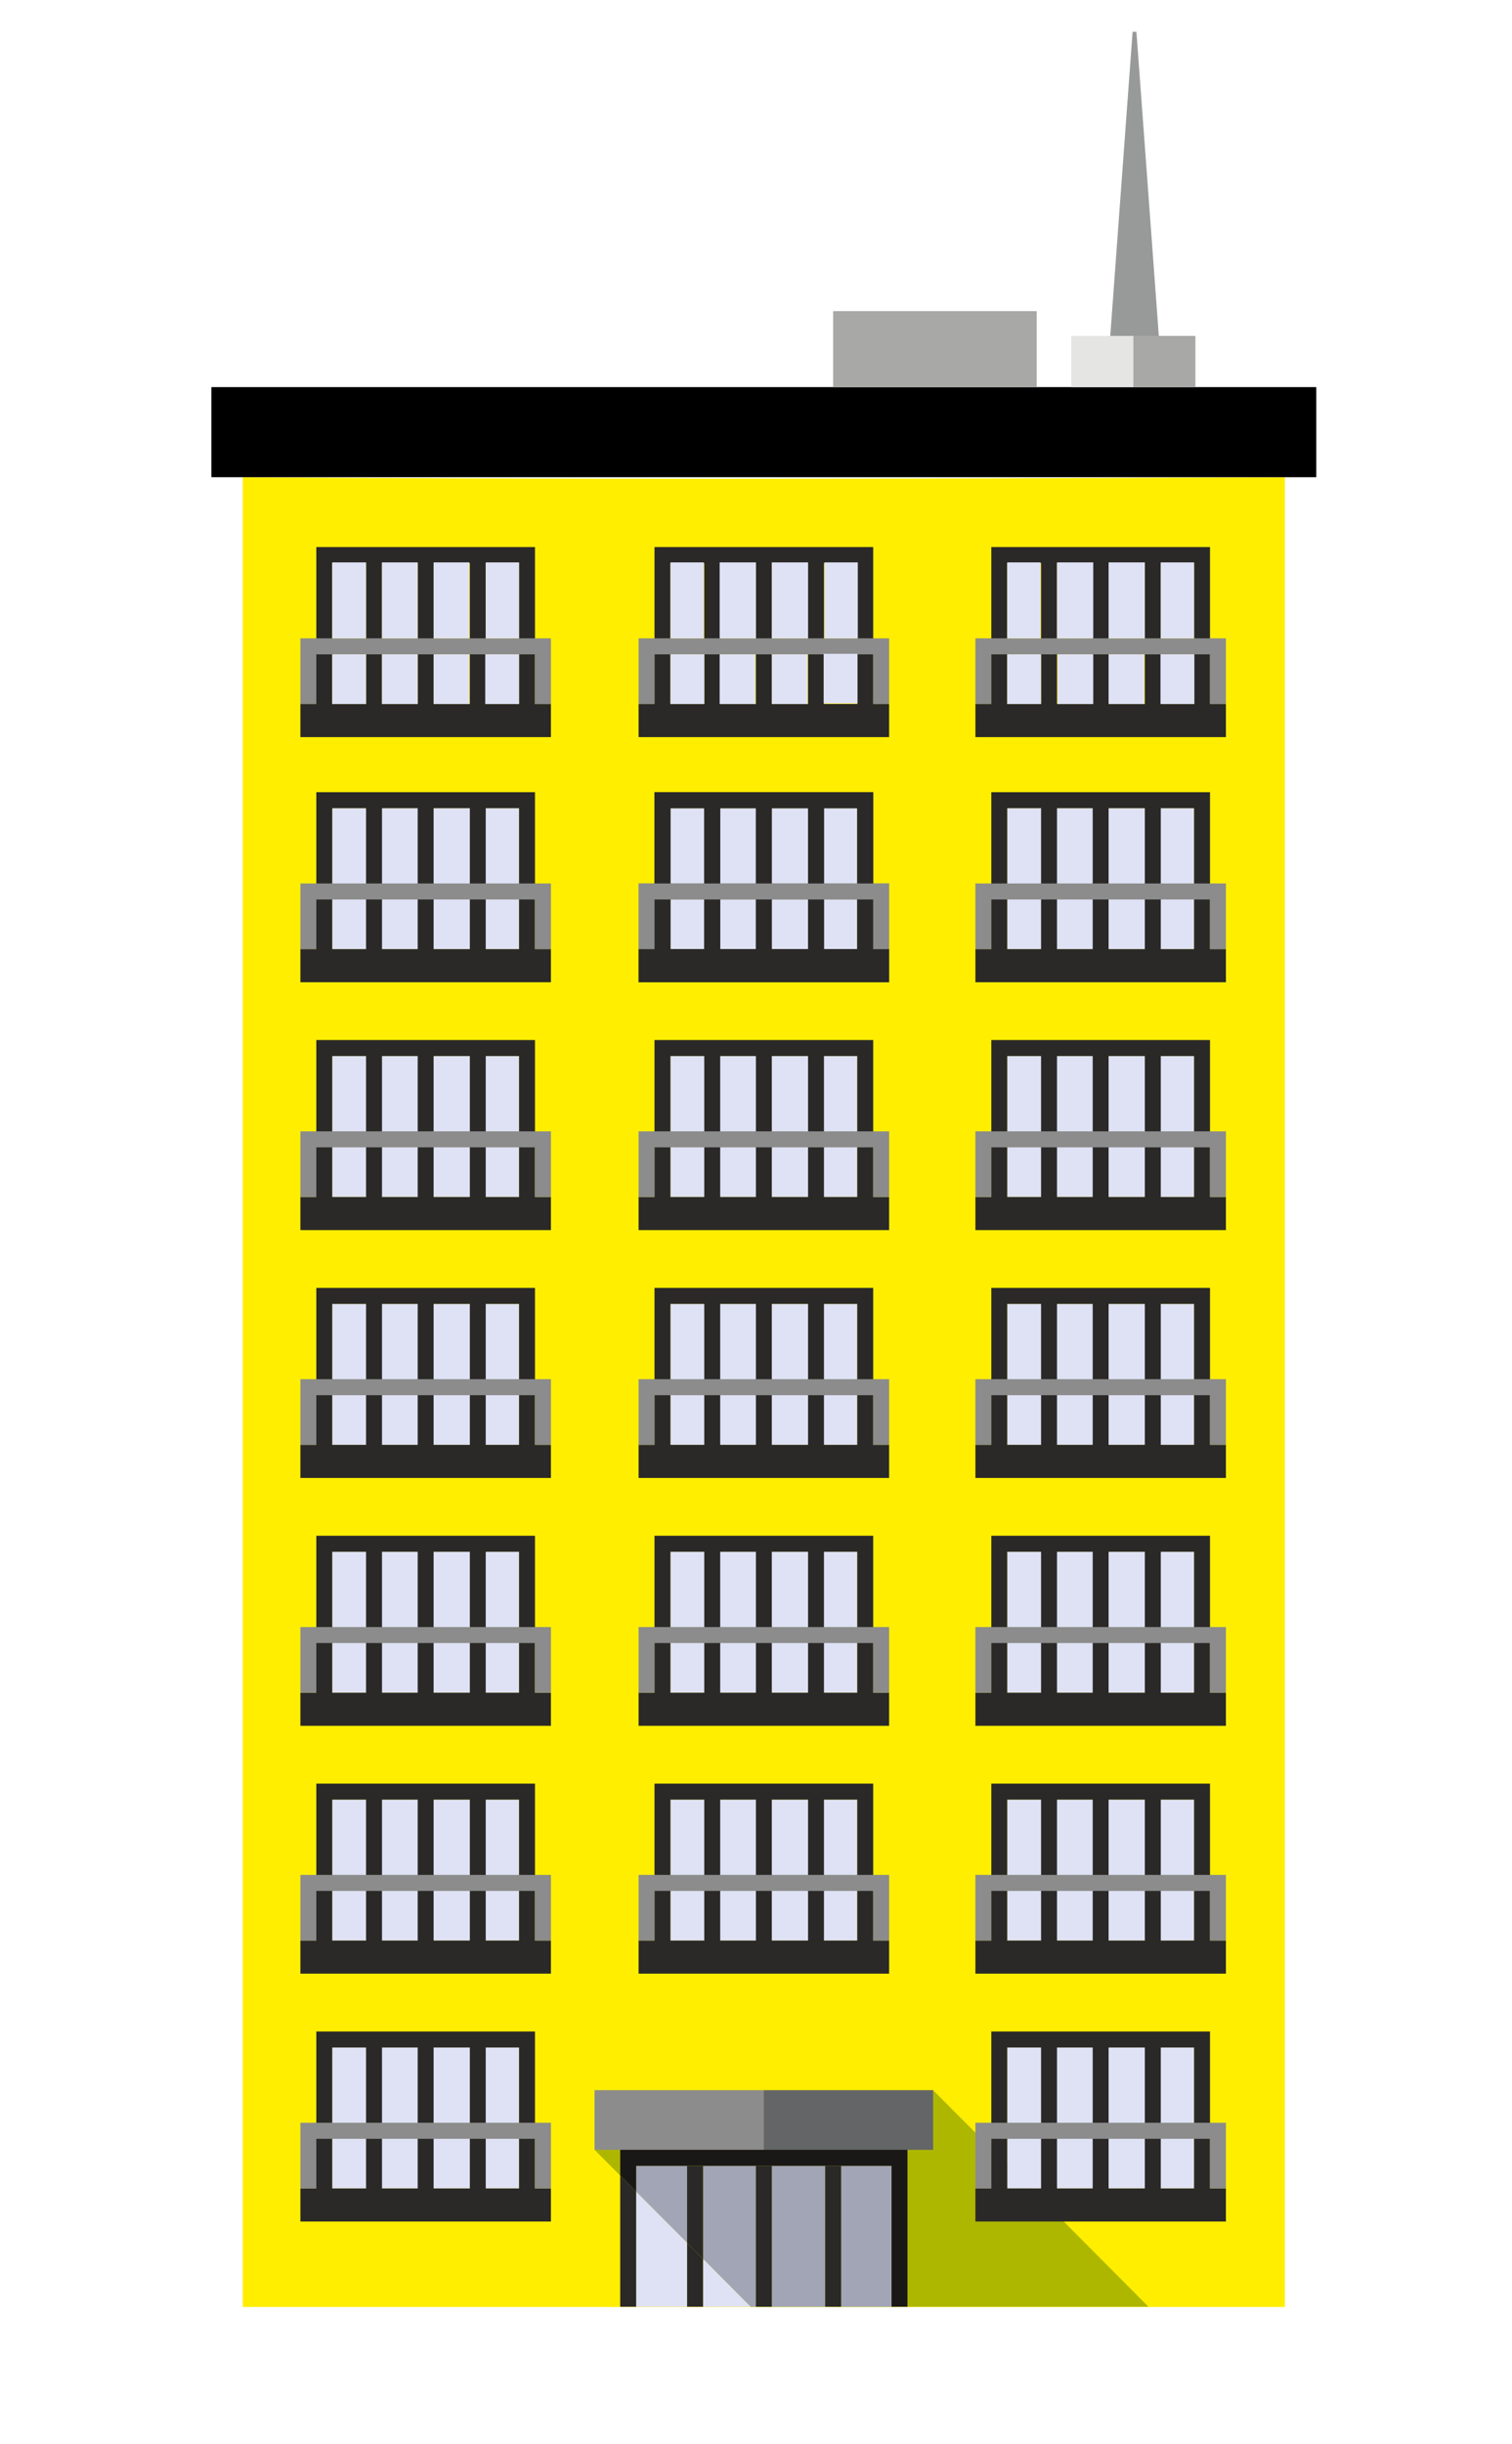 <?xml version="1.0" standalone="no"?><!-- Generator: Gravit.io --><svg xmlns="http://www.w3.org/2000/svg" xmlns:xlink="http://www.w3.org/1999/xlink" style="isolation:isolate" viewBox="0 0 130 210" width="130" height="210"><defs><clipPath id="_clipPath_m7V6RYpeppwoaRbsMfhsNNbXkMBT6ToH"><rect width="130" height="210"/></clipPath></defs><g clip-path="url(#_clipPath_m7V6RYpeppwoaRbsMfhsNNbXkMBT6ToH)"><clipPath id="_clipPath_IsDCsrB0m80UUH2CZvUgzMPsgyHpdIci"><rect x="0" y="-44" width="130" height="250" transform="matrix(1,0,0,1,0,0)" fill="rgb(255,255,255)"/></clipPath><g clip-path="url(#_clipPath_IsDCsrB0m80UUH2CZvUgzMPsgyHpdIci)"><g><clipPath id="_clipPath_deikBZAXjyKv9FUE1pVmPdgYVmmzLbJY"><rect x="0" y="-44" width="130" height="250" transform="matrix(1,0,0,1,0,0)" fill="rgb(255,255,255)"/></clipPath><g clip-path="url(#_clipPath_deikBZAXjyKv9FUE1pVmPdgYVmmzLbJY)"><g><g><g><path d=" M 110.475 41 C 75.408 41.175 45.551 41.185 20.873 41 L 20.873 198.205 L 110.475 198.205 L 110.475 41 Z " fill="rgb(255,238,0)"/><path d=" M 98.745 198.187 L 64.556 198.187 L 51.119 184.702 L 80.229 179.577 L 98.745 198.187 Z " fill="rgb(174,183,0)"/><path d=" M 113.173 41 L 18.173 41 L 18.173 33.258 L 95.423 33.258 L 113.173 33.258 L 113.173 41 Z " fill="rgb(0,0,0)"/><path d=" M 28.565 81.545 L 44.628 81.545 L 44.628 69.436 L 28.565 69.436 L 28.565 81.545 L 28.565 81.545 Z " fill="rgb(223,226,244)"/><path d=" M 28.565 69.436 L 31.473 69.436 L 31.473 81.545 L 28.565 81.545 L 28.565 69.436 L 28.565 69.436 Z  M 32.843 69.436 L 35.912 69.436 L 35.912 81.545 L 32.843 81.545 L 32.843 69.436 L 32.843 69.436 Z  M 37.281 69.436 L 40.396 69.436 L 40.396 81.545 L 37.281 81.545 L 37.281 69.436 L 37.281 69.436 Z  M 41.764 69.436 L 44.628 69.436 L 44.628 81.545 L 41.764 81.545 L 41.764 69.436 L 41.764 69.436 Z  M 45.997 81.545 L 45.997 68.061 L 27.196 68.061 L 27.196 81.545 L 25.827 81.545 L 25.827 84.389 L 47.367 84.389 L 47.367 81.545 L 45.997 81.545 L 45.997 81.545 Z " fill="rgb(42,41,40)"/><path d=" M 25.827 75.904 L 25.827 81.545 L 27.196 81.545 L 27.196 77.28 L 45.997 77.28 L 45.997 81.545 L 47.367 81.545 L 47.367 77.28 L 47.367 75.904 L 25.827 75.904 Z " fill="rgb(139,140,139)"/><path d=" M 86.601 81.545 L 102.664 81.545 L 102.664 69.436 L 86.601 69.436 L 86.601 81.545 L 86.601 81.545 Z " fill="rgb(223,226,244)"/><path d=" M 86.601 69.436 L 89.511 69.436 L 89.511 81.545 L 86.601 81.545 L 86.601 69.436 L 86.601 69.436 Z  M 90.879 69.436 L 93.949 69.436 L 93.949 81.545 L 90.879 81.545 L 90.879 69.436 L 90.879 69.436 Z  M 95.316 69.436 L 98.431 69.436 L 98.431 81.545 L 95.316 81.545 L 95.316 69.436 L 95.316 69.436 Z  M 99.803 69.436 L 102.664 69.436 L 102.664 81.545 L 99.803 81.545 L 99.803 69.436 L 99.803 69.436 Z  M 104.035 81.545 L 104.035 68.061 L 85.232 68.061 L 85.232 81.545 L 83.863 81.545 L 83.863 84.389 L 105.403 84.389 L 105.403 81.545 L 104.035 81.545 L 104.035 81.545 Z " fill="rgb(42,41,40)"/><path d=" M 83.863 75.904 L 83.863 81.545 L 85.232 81.545 L 85.232 77.28 L 104.035 77.28 L 104.035 81.545 L 105.403 81.545 L 105.403 77.28 L 105.403 75.904 L 83.863 75.904 L 83.863 75.904 Z " fill="rgb(139,140,139)"/><path d=" M 57.644 81.545 L 73.705 81.545 L 73.705 69.436 L 57.644 69.436 L 57.644 81.545 L 57.644 81.545 Z " fill="rgb(223,226,244)"/><path d=" M 57.644 69.436 L 60.552 69.436 L 60.552 81.545 L 57.644 81.545 L 57.644 69.436 L 57.644 69.436 Z  M 61.921 69.436 L 64.991 69.436 L 64.991 81.545 L 61.921 81.545 L 61.921 69.436 L 61.921 69.436 Z  M 66.359 69.436 L 69.475 69.436 L 69.475 81.545 L 66.359 81.545 L 66.359 69.436 L 66.359 69.436 Z  M 70.844 69.436 L 73.705 69.436 L 73.705 81.545 L 70.844 81.545 L 70.844 69.436 L 70.844 69.436 Z  M 75.076 81.545 L 75.076 68.061 L 56.273 68.061 L 56.273 81.545 L 54.905 81.545 L 54.905 84.389 L 76.445 84.389 L 76.445 81.545 L 75.076 81.545 L 75.076 81.545 Z " fill="rgb(42,41,40)"/><path d=" M 54.905 75.904 L 54.905 81.545 L 56.273 81.545 L 56.273 77.28 L 75.076 77.28 L 75.076 81.545 L 76.445 81.545 L 76.445 77.28 L 76.445 75.904 L 54.905 75.904 L 54.905 75.904 Z " fill="rgb(139,140,139)"/><path d=" M 57.644 69.436 L 60.552 69.436 L 60.552 81.545 L 57.644 81.545 L 57.644 69.436 L 57.644 69.436 Z  M 61.921 69.436 L 64.991 69.436 L 64.991 81.545 L 61.921 81.545 L 61.921 69.436 L 61.921 69.436 Z  M 66.359 69.436 L 69.475 69.436 L 69.475 81.545 L 66.359 81.545 L 66.359 69.436 L 66.359 69.436 Z  M 70.844 69.436 L 73.705 69.436 L 73.705 81.545 L 70.844 81.545 L 70.844 69.436 L 70.844 69.436 Z  M 75.076 81.545 L 75.076 68.061 L 56.273 68.061 L 56.273 81.545 L 54.905 81.545 L 54.905 84.389 L 76.445 84.389 L 76.445 81.545 L 75.076 81.545 L 75.076 81.545 Z " fill="rgb(42,41,40)"/><path d=" M 54.905 75.904 L 54.905 81.545 L 56.273 81.545 L 56.273 77.28 L 75.076 77.28 L 75.076 81.545 L 76.445 81.545 L 76.445 77.28 L 76.445 75.904 L 54.905 75.904 L 54.905 75.904 Z " fill="rgb(139,140,139)"/><path d=" M 28.565 48.375 L 31.473 48.375 L 31.473 60.484 L 28.565 60.484 L 28.565 48.375 L 28.565 48.375 Z  M 32.843 48.375 L 35.912 48.375 L 35.912 60.484 L 32.843 60.484 L 32.843 48.375 L 32.843 48.375 Z  M 37.281 48.375 L 40.396 48.375 L 40.396 60.484 L 37.281 60.484 L 37.281 48.375 L 37.281 48.375 Z  M 41.764 48.375 L 44.628 48.375 L 44.628 60.484 L 41.764 60.484 L 41.764 48.375 L 41.764 48.375 Z  M 45.997 60.484 L 45.997 47 L 27.196 47 L 27.196 60.484 L 25.827 60.484 L 25.827 63.328 L 47.367 63.328 L 47.367 60.484 L 45.997 60.484 L 45.997 60.484 Z " fill="rgb(42,41,40)"/><path d=" M 25.827 54.842 L 25.827 60.484 L 27.196 60.484 L 27.196 56.218 L 45.997 56.218 L 45.997 60.484 L 47.367 60.484 L 47.367 56.218 L 47.367 54.842 L 25.827 54.842 Z " fill="rgb(139,140,139)"/><path d=" M 86.601 48.375 L 89.511 48.375 L 89.511 60.484 L 86.601 60.484 L 86.601 48.375 L 86.601 48.375 Z  M 90.879 48.375 L 93.949 48.375 L 93.949 60.484 L 90.879 60.484 L 90.879 48.375 L 90.879 48.375 Z  M 95.316 48.375 L 98.431 48.375 L 98.431 60.484 L 95.316 60.484 L 95.316 48.375 L 95.316 48.375 Z  M 99.803 48.375 L 102.664 48.375 L 102.664 60.484 L 99.803 60.484 L 99.803 48.375 L 99.803 48.375 Z  M 104.035 60.484 L 104.035 47 L 85.232 47 L 85.232 60.484 L 83.863 60.484 L 83.863 63.328 L 105.403 63.328 L 105.403 60.484 L 104.035 60.484 L 104.035 60.484 Z " fill="rgb(42,41,40)"/><path d=" M 83.863 54.842 L 83.863 60.484 L 85.232 60.484 L 85.232 56.218 L 104.035 56.218 L 104.035 60.484 L 105.403 60.484 L 105.403 56.218 L 105.403 54.842 L 83.863 54.842 L 83.863 54.842 Z " fill="rgb(139,140,139)"/><path d=" M 57.644 48.375 L 60.552 48.375 L 60.552 60.484 L 57.644 60.484 L 57.644 48.375 L 57.644 48.375 Z  M 61.921 48.375 L 64.991 48.375 L 64.991 60.484 L 61.921 60.484 L 61.921 48.375 L 61.921 48.375 Z  M 66.359 48.375 L 69.475 48.375 L 69.475 60.484 L 66.359 60.484 L 66.359 48.375 L 66.359 48.375 Z  M 70.844 48.375 L 73.705 48.375 L 73.705 60.484 L 70.844 60.484 L 70.844 48.375 L 70.844 48.375 Z  M 75.076 60.484 L 75.076 47 L 56.273 47 L 56.273 60.484 L 54.905 60.484 L 54.905 63.328 L 76.445 63.328 L 76.445 60.484 L 75.076 60.484 L 75.076 60.484 Z " fill="rgb(42,41,40)"/><path d=" M 54.905 54.842 L 54.905 60.484 L 56.273 60.484 L 56.273 56.218 L 75.076 56.218 L 75.076 60.484 L 76.445 60.484 L 76.445 56.218 L 76.445 54.842 L 54.905 54.842 L 54.905 54.842 Z " fill="rgb(139,140,139)"/><path d=" M 28.565 102.84 L 44.628 102.84 L 44.628 90.731 L 28.565 90.731 L 28.565 102.84 L 28.565 102.84 Z " fill="rgb(223,226,244)"/><path d=" M 28.565 90.731 L 31.473 90.731 L 31.473 102.84 L 28.565 102.84 L 28.565 90.731 L 28.565 90.731 Z  M 32.843 90.731 L 35.912 90.731 L 35.912 102.84 L 32.843 102.84 L 32.843 90.731 L 32.843 90.731 Z  M 37.281 90.731 L 40.396 90.731 L 40.396 102.84 L 37.281 102.84 L 37.281 90.731 L 37.281 90.731 Z  M 41.764 90.731 L 44.628 90.731 L 44.628 102.84 L 41.764 102.84 L 41.764 90.731 L 41.764 90.731 Z  M 45.997 102.84 L 45.997 89.355 L 27.196 89.355 L 27.196 102.84 L 25.827 102.84 L 25.827 105.684 L 47.367 105.684 L 47.367 102.84 L 45.997 102.84 L 45.997 102.84 Z " fill="rgb(42,41,40)"/><path d=" M 25.827 97.199 L 25.827 102.84 L 27.196 102.84 L 27.196 98.574 L 45.997 98.574 L 45.997 102.84 L 47.367 102.84 L 47.367 98.574 L 47.367 97.199 L 25.827 97.199 Z " fill="rgb(139,140,139)"/><path d=" M 86.601 102.84 L 102.664 102.84 L 102.664 90.731 L 86.601 90.731 L 86.601 102.84 L 86.601 102.84 Z " fill="rgb(223,226,244)"/><path d=" M 86.601 90.731 L 89.511 90.731 L 89.511 102.84 L 86.601 102.84 L 86.601 90.731 L 86.601 90.731 Z  M 90.879 90.731 L 93.949 90.731 L 93.949 102.84 L 90.879 102.84 L 90.879 90.731 L 90.879 90.731 Z  M 95.316 90.731 L 98.431 90.731 L 98.431 102.84 L 95.316 102.84 L 95.316 90.731 L 95.316 90.731 Z  M 99.803 90.731 L 102.664 90.731 L 102.664 102.84 L 99.803 102.84 L 99.803 90.731 L 99.803 90.731 Z  M 104.035 102.84 L 104.035 89.355 L 85.232 89.355 L 85.232 102.84 L 83.863 102.84 L 83.863 105.684 L 105.403 105.684 L 105.403 102.84 L 104.035 102.84 L 104.035 102.84 Z " fill="rgb(42,41,40)"/><path d=" M 83.863 97.199 L 83.863 102.84 L 85.232 102.84 L 85.232 98.574 L 104.035 98.574 L 104.035 102.84 L 105.403 102.84 L 105.403 98.574 L 105.403 97.199 L 83.863 97.199 L 83.863 97.199 Z " fill="rgb(139,140,139)"/><path d=" M 57.644 102.84 L 73.705 102.84 L 73.705 90.731 L 57.644 90.731 L 57.644 102.84 L 57.644 102.84 Z " fill="rgb(223,226,244)"/><path d=" M 57.644 90.731 L 60.552 90.731 L 60.552 102.84 L 57.644 102.84 L 57.644 90.731 L 57.644 90.731 Z  M 61.921 90.731 L 64.991 90.731 L 64.991 102.84 L 61.921 102.84 L 61.921 90.731 L 61.921 90.731 Z  M 66.359 90.731 L 69.475 90.731 L 69.475 102.84 L 66.359 102.84 L 66.359 90.731 L 66.359 90.731 Z  M 70.844 90.731 L 73.705 90.731 L 73.705 102.84 L 70.844 102.84 L 70.844 90.731 L 70.844 90.731 Z  M 75.076 102.84 L 75.076 89.355 L 56.273 89.355 L 56.273 102.84 L 54.905 102.84 L 54.905 105.684 L 76.445 105.684 L 76.445 102.84 L 75.076 102.84 L 75.076 102.84 Z " fill="rgb(42,41,40)"/><path d=" M 54.905 97.199 L 54.905 102.84 L 56.273 102.84 L 56.273 98.574 L 75.076 98.574 L 75.076 102.84 L 76.445 102.84 L 76.445 98.574 L 76.445 97.199 L 54.905 97.199 L 54.905 97.199 Z " fill="rgb(139,140,139)"/><path d=" M 28.565 124.135 L 44.628 124.135 L 44.628 112.026 L 28.565 112.026 L 28.565 124.135 L 28.565 124.135 Z " fill="rgb(223,226,244)"/><path d=" M 28.565 112.026 L 31.473 112.026 L 31.473 124.135 L 28.565 124.135 L 28.565 112.026 L 28.565 112.026 Z  M 32.843 112.026 L 35.912 112.026 L 35.912 124.135 L 32.843 124.135 L 32.843 112.026 L 32.843 112.026 Z  M 37.281 112.026 L 40.396 112.026 L 40.396 124.135 L 37.281 124.135 L 37.281 112.026 L 37.281 112.026 Z  M 41.764 112.026 L 44.628 112.026 L 44.628 124.135 L 41.764 124.135 L 41.764 112.026 L 41.764 112.026 Z  M 45.997 124.135 L 45.997 110.65 L 27.196 110.65 L 27.196 124.135 L 25.827 124.135 L 25.827 126.979 L 47.367 126.979 L 47.367 124.135 L 45.997 124.135 Z " fill="rgb(42,41,40)"/><path d=" M 25.827 118.493 L 25.827 124.135 L 27.196 124.135 L 27.196 119.869 L 45.997 119.869 L 45.997 124.135 L 47.367 124.135 L 47.367 119.869 L 47.367 118.493 L 25.827 118.493 Z " fill="rgb(139,140,139)"/><path d=" M 86.601 124.135 L 102.664 124.135 L 102.664 112.026 L 86.601 112.026 L 86.601 124.135 L 86.601 124.135 Z " fill="rgb(223,226,244)"/><path d=" M 86.601 112.026 L 89.511 112.026 L 89.511 124.135 L 86.601 124.135 L 86.601 112.026 L 86.601 112.026 Z  M 90.879 112.026 L 93.949 112.026 L 93.949 124.135 L 90.879 124.135 L 90.879 112.026 L 90.879 112.026 Z  M 95.316 112.026 L 98.431 112.026 L 98.431 124.135 L 95.316 124.135 L 95.316 112.026 L 95.316 112.026 Z  M 99.803 112.026 L 102.664 112.026 L 102.664 124.135 L 99.803 124.135 L 99.803 112.026 L 99.803 112.026 Z  M 104.035 124.135 L 104.035 110.65 L 85.232 110.65 L 85.232 124.135 L 83.863 124.135 L 83.863 126.979 L 105.403 126.979 L 105.403 124.135 L 104.035 124.135 Z " fill="rgb(42,41,40)"/><path d=" M 83.863 118.493 L 83.863 124.135 L 85.232 124.135 L 85.232 119.869 L 104.035 119.869 L 104.035 124.135 L 105.403 124.135 L 105.403 119.869 L 105.403 118.493 L 83.863 118.493 L 83.863 118.493 Z " fill="rgb(139,140,139)"/><path d=" M 57.644 124.135 L 73.705 124.135 L 73.705 112.026 L 57.644 112.026 L 57.644 124.135 L 57.644 124.135 Z " fill="rgb(223,226,244)"/><path d=" M 57.644 112.026 L 60.552 112.026 L 60.552 124.135 L 57.644 124.135 L 57.644 112.026 L 57.644 112.026 Z  M 61.921 112.026 L 64.991 112.026 L 64.991 124.135 L 61.921 124.135 L 61.921 112.026 L 61.921 112.026 Z  M 66.359 112.026 L 69.475 112.026 L 69.475 124.135 L 66.359 124.135 L 66.359 112.026 L 66.359 112.026 Z  M 70.844 112.026 L 73.705 112.026 L 73.705 124.135 L 70.844 124.135 L 70.844 112.026 L 70.844 112.026 Z  M 75.076 124.135 L 75.076 110.65 L 56.273 110.65 L 56.273 124.135 L 54.905 124.135 L 54.905 126.979 L 76.445 126.979 L 76.445 124.135 L 75.076 124.135 Z " fill="rgb(42,41,40)"/><path d=" M 54.905 118.493 L 54.905 124.135 L 56.273 124.135 L 56.273 119.869 L 75.076 119.869 L 75.076 124.135 L 76.445 124.135 L 76.445 119.869 L 76.445 118.493 L 54.905 118.493 L 54.905 118.493 Z " fill="rgb(139,140,139)"/><path d=" M 28.565 145.43 L 44.628 145.43 L 44.628 133.321 L 28.565 133.321 L 28.565 145.43 L 28.565 145.43 Z " fill="rgb(223,226,244)"/><path d=" M 28.565 133.321 L 31.473 133.321 L 31.473 145.43 L 28.565 145.43 L 28.565 133.321 L 28.565 133.321 Z  M 32.843 133.321 L 35.912 133.321 L 35.912 145.43 L 32.843 145.43 L 32.843 133.321 L 32.843 133.321 Z  M 37.281 133.321 L 40.396 133.321 L 40.396 145.43 L 37.281 145.43 L 37.281 133.321 L 37.281 133.321 Z  M 41.764 133.321 L 44.628 133.321 L 44.628 145.43 L 41.764 145.43 L 41.764 133.321 L 41.764 133.321 Z  M 45.997 145.43 L 45.997 131.945 L 27.196 131.945 L 27.196 145.43 L 25.827 145.43 L 25.827 148.274 L 47.367 148.274 L 47.367 145.43 L 45.997 145.43 L 45.997 145.43 Z " fill="rgb(42,41,40)"/><path d=" M 25.827 139.788 L 25.827 145.43 L 27.196 145.43 L 27.196 141.163 L 45.997 141.163 L 45.997 145.43 L 47.367 145.43 L 47.367 141.163 L 47.367 139.788 L 25.827 139.788 Z " fill="rgb(139,140,139)"/><path d=" M 86.601 145.43 L 102.664 145.43 L 102.664 133.321 L 86.601 133.321 L 86.601 145.43 L 86.601 145.43 Z " fill="rgb(223,226,244)"/><path d=" M 86.601 133.321 L 89.511 133.321 L 89.511 145.43 L 86.601 145.43 L 86.601 133.321 L 86.601 133.321 Z  M 90.879 133.321 L 93.949 133.321 L 93.949 145.43 L 90.879 145.43 L 90.879 133.321 L 90.879 133.321 Z  M 95.316 133.321 L 98.431 133.321 L 98.431 145.43 L 95.316 145.43 L 95.316 133.321 L 95.316 133.321 Z  M 99.803 133.321 L 102.664 133.321 L 102.664 145.43 L 99.803 145.43 L 99.803 133.321 L 99.803 133.321 Z  M 104.035 145.43 L 104.035 131.945 L 85.232 131.945 L 85.232 145.43 L 83.863 145.43 L 83.863 148.274 L 105.403 148.274 L 105.403 145.43 L 104.035 145.43 L 104.035 145.43 Z " fill="rgb(42,41,40)"/><path d=" M 83.863 139.788 L 83.863 145.43 L 85.232 145.43 L 85.232 141.163 L 104.035 141.163 L 104.035 145.43 L 105.403 145.43 L 105.403 141.163 L 105.403 139.788 L 83.863 139.788 Z " fill="rgb(139,140,139)"/><path d=" M 57.644 145.43 L 73.705 145.43 L 73.705 133.321 L 57.644 133.321 L 57.644 145.43 L 57.644 145.43 Z " fill="rgb(223,226,244)"/><path d=" M 57.644 133.321 L 60.552 133.321 L 60.552 145.43 L 57.644 145.43 L 57.644 133.321 L 57.644 133.321 Z  M 61.921 133.321 L 64.991 133.321 L 64.991 145.43 L 61.921 145.43 L 61.921 133.321 L 61.921 133.321 Z  M 66.359 133.321 L 69.475 133.321 L 69.475 145.43 L 66.359 145.43 L 66.359 133.321 L 66.359 133.321 Z  M 70.844 133.321 L 73.705 133.321 L 73.705 145.43 L 70.844 145.43 L 70.844 133.321 L 70.844 133.321 Z  M 75.076 145.43 L 75.076 131.945 L 56.273 131.945 L 56.273 145.43 L 54.905 145.43 L 54.905 148.274 L 76.445 148.274 L 76.445 145.43 L 75.076 145.43 L 75.076 145.43 Z " fill="rgb(42,41,40)"/><path d=" M 54.905 139.788 L 54.905 145.43 L 56.273 145.43 L 56.273 141.163 L 75.076 141.163 L 75.076 145.43 L 76.445 145.43 L 76.445 141.163 L 76.445 139.788 L 54.905 139.788 Z " fill="rgb(139,140,139)"/><path d=" M 28.565 166.725 L 44.628 166.725 L 44.628 154.616 L 28.565 154.616 L 28.565 166.725 Z " fill="rgb(223,226,244)"/><path d=" M 28.565 154.616 L 31.473 154.616 L 31.473 166.725 L 28.565 166.725 L 28.565 154.616 L 28.565 154.616 Z  M 32.843 154.616 L 35.912 154.616 L 35.912 166.725 L 32.843 166.725 L 32.843 154.616 L 32.843 154.616 Z  M 37.281 154.616 L 40.396 154.616 L 40.396 166.725 L 37.281 166.725 L 37.281 154.616 L 37.281 154.616 Z  M 41.764 154.616 L 44.628 154.616 L 44.628 166.725 L 41.764 166.725 L 41.764 154.616 L 41.764 154.616 Z  M 45.997 166.725 L 45.997 153.24 L 27.196 153.24 L 27.196 166.725 L 25.827 166.725 L 25.827 169.567 L 47.367 169.567 L 47.367 166.725 L 45.997 166.725 Z " fill="rgb(42,41,40)"/><path d=" M 25.827 161.083 L 25.827 166.725 L 27.196 166.725 L 27.196 162.459 L 45.997 162.459 L 45.997 166.725 L 47.367 166.725 L 47.367 162.459 L 47.367 161.083 L 25.827 161.083 Z " fill="rgb(139,140,139)"/><path d=" M 86.601 166.725 L 102.664 166.725 L 102.664 154.616 L 86.601 154.616 L 86.601 166.725 Z " fill="rgb(223,226,244)"/><path d=" M 86.601 154.616 L 89.511 154.616 L 89.511 166.725 L 86.601 166.725 L 86.601 154.616 L 86.601 154.616 Z  M 90.879 154.616 L 93.949 154.616 L 93.949 166.725 L 90.879 166.725 L 90.879 154.616 L 90.879 154.616 Z  M 95.316 154.616 L 98.431 154.616 L 98.431 166.725 L 95.316 166.725 L 95.316 154.616 L 95.316 154.616 Z  M 99.803 154.616 L 102.664 154.616 L 102.664 166.725 L 99.803 166.725 L 99.803 154.616 L 99.803 154.616 Z  M 104.035 166.725 L 104.035 153.24 L 85.232 153.24 L 85.232 166.725 L 83.863 166.725 L 83.863 169.567 L 105.403 169.567 L 105.403 166.725 L 104.035 166.725 Z " fill="rgb(42,41,40)"/><path d=" M 83.863 161.083 L 83.863 166.725 L 85.232 166.725 L 85.232 162.459 L 104.035 162.459 L 104.035 166.725 L 105.403 166.725 L 105.403 162.459 L 105.403 161.083 L 83.863 161.083 L 83.863 161.083 Z " fill="rgb(139,140,139)"/><path d=" M 57.644 166.725 L 73.705 166.725 L 73.705 154.616 L 57.644 154.616 L 57.644 166.725 Z " fill="rgb(223,226,244)"/><path d=" M 57.644 154.616 L 60.552 154.616 L 60.552 166.725 L 57.644 166.725 L 57.644 154.616 L 57.644 154.616 Z  M 61.921 154.616 L 64.991 154.616 L 64.991 166.725 L 61.921 166.725 L 61.921 154.616 L 61.921 154.616 Z  M 66.359 154.616 L 69.475 154.616 L 69.475 166.725 L 66.359 166.725 L 66.359 154.616 L 66.359 154.616 Z  M 70.844 154.616 L 73.705 154.616 L 73.705 166.725 L 70.844 166.725 L 70.844 154.616 L 70.844 154.616 Z  M 75.076 166.725 L 75.076 153.24 L 56.273 153.24 L 56.273 166.725 L 54.905 166.725 L 54.905 169.567 L 76.445 169.567 L 76.445 166.725 L 75.076 166.725 Z " fill="rgb(42,41,40)"/><path d=" M 54.905 161.083 L 54.905 166.725 L 56.273 166.725 L 56.273 162.459 L 75.076 162.459 L 75.076 166.725 L 76.445 166.725 L 76.445 162.459 L 76.445 161.083 L 54.905 161.083 L 54.905 161.083 Z " fill="rgb(139,140,139)"/><path d=" M 28.565 188.02 L 44.628 188.02 L 44.628 175.911 L 28.565 175.911 L 28.565 188.02 L 28.565 188.02 Z " fill="rgb(223,226,244)"/><path d=" M 28.565 175.911 L 31.473 175.911 L 31.473 188.02 L 28.565 188.02 L 28.565 175.911 L 28.565 175.911 Z  M 32.843 175.911 L 35.912 175.911 L 35.912 188.02 L 32.843 188.02 L 32.843 175.911 L 32.843 175.911 Z  M 37.281 175.911 L 40.396 175.911 L 40.396 188.02 L 37.281 188.02 L 37.281 175.911 L 37.281 175.911 Z  M 41.764 175.911 L 44.628 175.911 L 44.628 188.02 L 41.764 188.02 L 41.764 175.911 L 41.764 175.911 Z  M 45.997 188.02 L 45.997 174.535 L 27.196 174.535 L 27.196 188.02 L 25.827 188.02 L 25.827 190.861 L 47.367 190.861 L 47.367 188.02 L 45.997 188.02 L 45.997 188.02 Z " fill="rgb(42,41,40)"/><path d=" M 25.827 182.378 L 25.827 188.02 L 27.196 188.02 L 27.196 183.756 L 45.997 183.756 L 45.997 188.02 L 47.367 188.02 L 47.367 183.756 L 47.367 182.378 L 25.827 182.378 Z " fill="rgb(139,140,139)"/><path d=" M 86.601 188.02 L 102.664 188.02 L 102.664 175.911 L 86.601 175.911 L 86.601 188.02 L 86.601 188.02 Z " fill="rgb(223,226,244)"/><path d=" M 86.601 175.911 L 89.511 175.911 L 89.511 188.02 L 86.601 188.02 L 86.601 175.911 L 86.601 175.911 Z  M 90.879 175.911 L 93.949 175.911 L 93.949 188.02 L 90.879 188.02 L 90.879 175.911 L 90.879 175.911 Z  M 95.316 175.911 L 98.431 175.911 L 98.431 188.02 L 95.316 188.02 L 95.316 175.911 L 95.316 175.911 Z  M 99.803 175.911 L 102.664 175.911 L 102.664 188.02 L 99.803 188.02 L 99.803 175.911 L 99.803 175.911 Z  M 104.035 188.02 L 104.035 174.535 L 85.232 174.535 L 85.232 188.02 L 83.863 188.02 L 83.863 190.861 L 105.403 190.861 L 105.403 188.02 L 104.035 188.02 L 104.035 188.02 Z " fill="rgb(42,41,40)"/><path d=" M 83.863 182.378 L 83.863 188.02 L 85.232 188.02 L 85.232 183.756 L 104.035 183.756 L 104.035 188.02 L 105.403 188.02 L 105.403 183.756 L 105.403 182.378 L 83.863 182.378 L 83.863 182.378 Z " fill="rgb(139,140,139)"/><path d=" M 51.119 179.577 L 51.119 184.702 L 65.673 184.702 L 65.673 179.577 L 51.119 179.577 L 51.119 179.577 Z " fill="rgb(139,140,139)"/><path d=" M 80.229 179.577 L 65.673 179.577 L 65.673 184.702 L 80.229 184.702 L 80.229 179.577 L 80.229 179.577 Z " fill="rgb(99,101,102)"/><path d=" M 60.447 186.08 L 60.447 194.077 L 64.537 198.187 L 64.991 198.187 L 64.991 186.08 L 60.447 186.08 Z " fill="rgb(162,165,181)"/><path d=" M 59.077 186.08 L 54.695 186.08 L 54.695 188.295 L 59.077 192.698 L 59.077 186.08 Z " fill="rgb(162,165,181)"/><path d=" M 54.695 188.295 L 54.695 198.187 L 59.077 198.187 L 59.077 192.698 L 54.695 188.295 L 54.695 188.295 Z " fill="rgb(223,226,244)"/><path d=" M 60.447 198.187 L 64.537 198.187 L 60.447 194.077 L 60.447 198.187 L 60.447 198.187 Z " fill="rgb(223,226,244)"/><path d=" M 66.359 186.08 L 66.359 198.187 L 70.947 198.187 L 70.947 186.08 L 66.359 186.08 L 66.359 186.08 Z " fill="rgb(162,165,181)"/><path d=" M 72.316 186.08 L 72.316 198.187 L 76.652 198.187 L 76.652 186.08 L 72.316 186.08 L 72.316 186.08 Z " fill="rgb(162,165,181)"/><path d=" M 53.324 184.702 L 53.324 186.918 L 54.695 188.295 L 54.695 186.08 L 59.077 186.08 L 60.447 186.08 L 64.991 186.08 L 66.359 186.08 L 70.947 186.08 L 72.316 186.08 L 76.652 186.08 L 76.652 198.187 L 78.023 198.187 L 78.023 184.702 L 53.324 184.702 Z " fill="rgb(26,24,23)"/><path d=" M 53.324 186.918 L 53.324 198.187 L 54.695 198.187 L 54.695 188.295 L 53.324 186.918 L 53.324 186.918 Z " fill="rgb(42,41,40)"/><path d=" M 60.447 194.077 L 60.447 186.08 L 59.077 186.08 L 59.077 192.698 L 60.447 194.077 L 60.447 194.077 Z " fill="rgb(42,41,40)"/><path d=" M 59.077 192.698 L 59.077 198.187 L 60.447 198.187 L 60.447 194.077 L 59.077 192.698 L 59.077 192.698 Z " fill="rgb(42,41,40)"/><path d=" M 64.991 186.08 L 64.991 198.187 L 66.359 198.187 L 66.359 186.08 L 64.991 186.08 L 64.991 186.08 Z " fill="rgb(42,41,40)"/><path d=" M 70.947 186.08 L 70.947 198.187 L 72.316 198.187 L 72.316 186.08 L 70.947 186.08 L 70.947 186.08 Z " fill="rgb(42,41,40)"/><path d=" M 97.709 2.732 L 97.38 2.732 L 95.458 28.86 L 99.634 28.86 L 97.709 2.732 L 97.709 2.732 Z " fill="rgb(152,153,153)"/><path d=" M 92.108 28.86 L 92.108 33.257 L 97.444 33.257 L 97.444 28.86 L 92.108 28.86 L 92.108 28.86 Z " fill="rgb(229,229,228)"/><path d=" M 102.78 28.861 L 97.444 28.861 L 97.444 33.258 L 102.78 33.258 L 102.78 28.861 L 102.78 28.861 Z " fill="rgb(168,168,166)"/><path d=" M 71.631 26.732 L 89.136 26.732 L 89.136 33.258 L 71.631 33.258 L 71.631 26.732 L 71.631 26.732 Z " fill="rgb(168,168,166)"/><path d=" M 28.566 48.317 L 31.473 48.317 L 31.473 54.842 L 28.566 54.842 L 28.566 48.317 L 28.566 48.317 Z " fill="rgb(223,226,244)"/><path d=" M 28.566 56.218 L 31.473 56.218 L 31.473 60.484 L 28.566 60.484 L 28.566 56.218 L 28.566 56.218 Z " fill="rgb(223,226,244)"/><path d=" M 41.721 56.218 L 44.628 56.218 L 44.628 60.484 L 41.721 60.484 L 41.721 56.218 L 41.721 56.218 Z " fill="rgb(223,226,244)"/><path d=" M 57.645 56.218 L 60.552 56.218 L 60.552 60.484 L 57.645 60.484 L 57.645 56.218 L 57.645 56.218 Z " fill="rgb(223,226,244)"/><path d=" M 70.817 56.171 L 73.724 56.171 L 73.724 60.437 L 70.817 60.437 L 70.817 56.171 L 70.817 56.171 Z " fill="rgb(223,226,244)"/><path d=" M 99.778 56.218 L 102.686 56.218 L 102.686 60.484 L 99.778 60.484 L 99.778 56.218 L 99.778 56.218 Z " fill="rgb(223,226,244)"/><path d=" M 86.601 56.218 L 89.508 56.218 L 89.508 60.484 L 86.601 60.484 L 86.601 56.218 L 86.601 56.218 Z " fill="rgb(223,226,244)"/><path d=" M 37.282 56.218 L 40.351 56.218 L 40.351 60.484 L 37.282 60.484 L 37.282 56.218 L 37.282 56.218 Z " fill="rgb(223,226,244)"/><path d=" M 32.843 56.218 L 35.912 56.218 L 35.912 60.484 L 32.843 60.484 L 32.843 56.218 L 32.843 56.218 Z " fill="rgb(223,226,244)"/><path d=" M 61.875 56.218 L 64.944 56.218 L 64.944 60.484 L 61.875 60.484 L 61.875 56.218 L 61.875 56.218 Z " fill="rgb(223,226,244)"/><path d=" M 66.359 56.218 L 69.428 56.218 L 69.428 60.484 L 66.359 60.484 L 66.359 56.218 L 66.359 56.218 Z " fill="rgb(223,226,244)"/><path d=" M 90.926 56.218 L 93.995 56.218 L 93.995 60.484 L 90.926 60.484 L 90.926 56.218 L 90.926 56.218 Z " fill="rgb(223,226,244)"/><path d=" M 95.315 56.218 L 98.384 56.218 L 98.384 60.484 L 95.315 60.484 L 95.315 56.218 L 95.315 56.218 Z " fill="rgb(223,226,244)"/><path d=" M 32.843 48.317 L 35.912 48.317 L 35.912 54.842 L 32.843 54.842 L 32.843 48.317 L 32.843 48.317 Z " fill="rgb(223,226,244)"/><path d=" M 37.282 48.317 L 40.351 48.317 L 40.351 54.842 L 37.282 54.842 L 37.282 48.317 L 37.282 48.317 Z " fill="rgb(223,226,244)"/><path d=" M 41.764 48.317 L 44.628 48.317 L 44.628 54.842 L 41.764 54.842 L 41.764 48.317 L 41.764 48.317 Z " fill="rgb(223,226,244)"/><path d=" M 57.645 48.317 L 60.509 48.317 L 60.509 54.842 L 57.645 54.842 L 57.645 48.317 L 57.645 48.317 Z " fill="rgb(223,226,244)"/><path d=" M 70.888 48.317 L 73.752 48.317 L 73.752 54.842 L 70.888 54.842 L 70.888 48.317 L 70.888 48.317 Z " fill="rgb(223,226,244)"/><path d=" M 99.8 48.317 L 102.664 48.317 L 102.664 54.842 L 99.8 54.842 L 99.8 48.317 L 99.8 48.317 Z " fill="rgb(223,226,244)"/><path d=" M 86.601 48.317 L 89.465 48.317 L 89.465 54.842 L 86.601 54.842 L 86.601 48.317 L 86.601 48.317 Z " fill="rgb(223,226,244)"/><path d=" M 66.359 48.317 L 69.475 48.317 L 69.475 54.842 L 66.359 54.842 L 66.359 48.317 L 66.359 48.317 Z " fill="rgb(223,226,244)"/><path d=" M 61.875 48.317 L 64.991 48.317 L 64.991 54.842 L 61.875 54.842 L 61.875 48.317 L 61.875 48.317 Z " fill="rgb(223,226,244)"/><path d=" M 90.879 48.317 L 93.995 48.317 L 93.995 54.842 L 90.879 54.842 L 90.879 48.317 L 90.879 48.317 Z " fill="rgb(223,226,244)"/><path d=" M 95.315 48.317 L 98.431 48.317 L 98.431 54.842 L 95.315 54.842 L 95.315 48.317 L 95.315 48.317 Z " fill="rgb(223,226,244)"/><line x1="-220.102" y1="404.94" x2="-220.102" y2="409"/><path d=" M -220.114 402.384 L -220.114 404.94 L -220.102 404.94 L -220.102 402.384 L -220.114 402.384 L -220.114 402.384 Z " fill="rgb(55,68,75)"/><line x1="-220.102" y1="402.384" x2="-220.102" y2="404.94"/></g></g></g></g></g></g></g></svg>